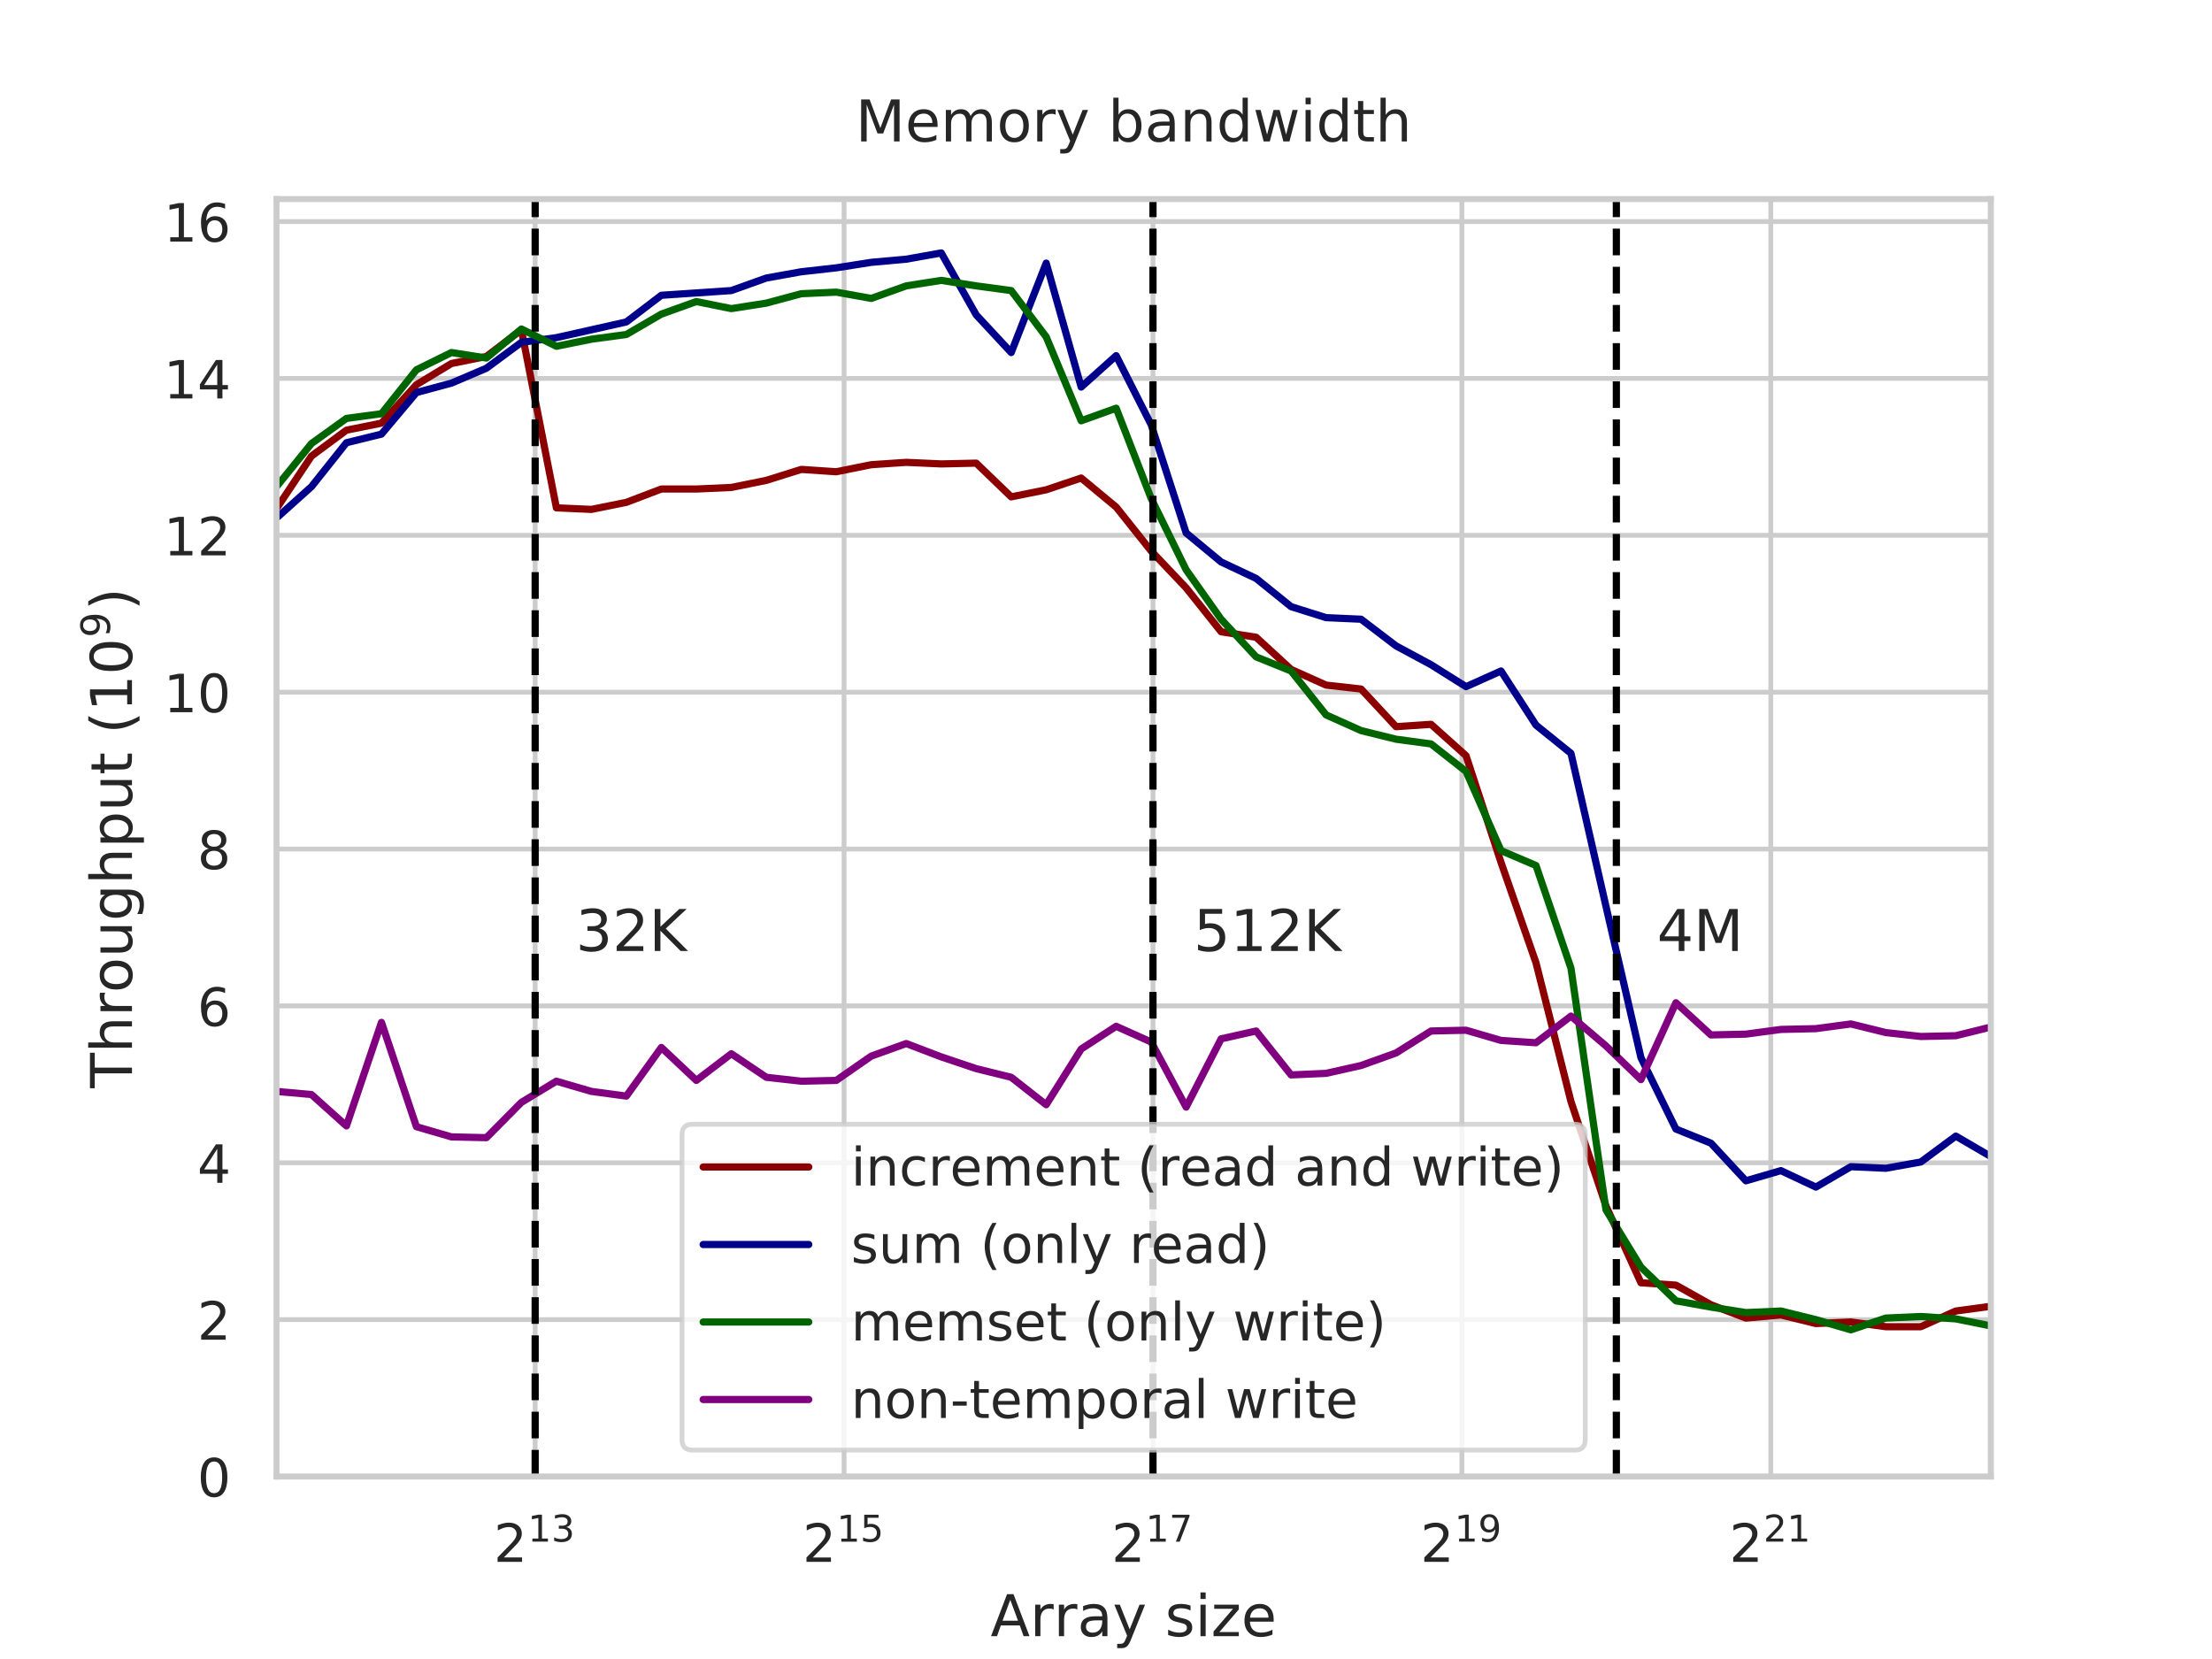 <svg xmlns="http://www.w3.org/2000/svg" xmlns:xlink="http://www.w3.org/1999/xlink" width="614.4" height="460.8" version="1.1" viewBox="0 0 460.8 345.6"><defs><style type="text/css">*{stroke-linecap:butt;stroke-linejoin:round}</style></defs><g id="figure_1"><g id="patch_1"><path d="M 0 345.6 L 460.8 345.6 L 460.8 0 L 0 0 z" style="fill:#fff"/></g><g id="axes_1"><g id="patch_2"><path d="M 57.6 307.584 L 414.72 307.584 L 414.72 41.472 L 57.6 41.472 z" style="fill:#fff"/></g><g id="matplotlib.axis_1"><g id="xtick_1"><g id="line2d_1"><path d="M 111.485 307.584 L 111.485 41.472" clip-path="url(#p48747a28ae)" style="fill:none;stroke:#ccc;stroke-linecap:round"/></g><g id="text_1"><defs><path id="DejaVuSans-50" d="M 19.188 8.297 L 53.609 8.297 L 53.609 0 L 7.328 0 L 7.328 8.297 Q 12.938 14.109 22.625 23.891 Q 32.328 33.688 34.812 36.531 Q 39.547 41.844 41.422 45.531 Q 43.312 49.219 43.312 52.781 Q 43.312 58.594 39.234 62.25 Q 35.156 65.922 28.609 65.922 Q 23.969 65.922 18.812 64.312 Q 13.672 62.703 7.812 59.422 L 7.812 69.391 Q 13.766 71.781 18.938 73 Q 24.125 74.219 28.422 74.219 Q 39.75 74.219 46.484 68.547 Q 53.219 62.891 53.219 53.422 Q 53.219 48.922 51.531 44.891 Q 49.859 40.875 45.406 35.406 Q 44.188 33.984 37.641 27.219 Q 31.109 20.453 19.188 8.297 z"/><path id="DejaVuSans-49" d="M 12.406 8.297 L 28.516 8.297 L 28.516 63.922 L 10.984 60.406 L 10.984 69.391 L 28.422 72.906 L 38.281 72.906 L 38.281 8.297 L 54.391 8.297 L 54.391 0 L 12.406 0 z"/><path id="DejaVuSans-51" d="M 40.578 39.312 Q 47.656 37.797 51.625 33 Q 55.609 28.219 55.609 21.188 Q 55.609 10.406 48.188 4.484 Q 40.766 -1.422 27.094 -1.422 Q 22.516 -1.422 17.656 -0.516 Q 12.797 0.391 7.625 2.203 L 7.625 11.719 Q 11.719 9.328 16.594 8.109 Q 21.484 6.891 26.812 6.891 Q 36.078 6.891 40.938 10.547 Q 45.797 14.203 45.797 21.188 Q 45.797 27.641 41.281 31.266 Q 36.766 34.906 28.719 34.906 L 20.219 34.906 L 20.219 43.016 L 29.109 43.016 Q 36.375 43.016 40.234 45.922 Q 44.094 48.828 44.094 54.297 Q 44.094 59.906 40.109 62.906 Q 36.141 65.922 28.719 65.922 Q 24.656 65.922 20.016 65.031 Q 15.375 64.156 9.812 62.312 L 9.812 71.094 Q 15.438 72.656 20.344 73.438 Q 25.25 74.219 29.594 74.219 Q 40.828 74.219 47.359 69.109 Q 53.906 64.016 53.906 55.328 Q 53.906 49.266 50.438 45.094 Q 46.969 40.922 40.578 39.312 z"/></defs><g style="fill:#262626" transform="translate(102.85 325.442)scale(0.11 -0.11)"><use transform="translate(0 0.766)" xlink:href="#DejaVuSans-50"/><use transform="translate(64.58 39.047)scale(0.7)" xlink:href="#DejaVuSans-49"/><use transform="translate(109.116 39.047)scale(0.7)" xlink:href="#DejaVuSans-51"/></g></g></g><g id="xtick_2"><g id="line2d_2"><path d="M 175.836 307.584 L 175.836 41.472" clip-path="url(#p48747a28ae)" style="fill:none;stroke:#ccc;stroke-linecap:round"/></g><g id="text_2"><defs><path id="DejaVuSans-53" d="M 10.797 72.906 L 49.516 72.906 L 49.516 64.594 L 19.828 64.594 L 19.828 46.734 Q 21.969 47.469 24.109 47.828 Q 26.266 48.188 28.422 48.188 Q 40.625 48.188 47.75 41.5 Q 54.891 34.812 54.891 23.391 Q 54.891 11.625 47.562 5.094 Q 40.234 -1.422 26.906 -1.422 Q 22.312 -1.422 17.547 -0.641 Q 12.797 0.141 7.719 1.703 L 7.719 11.625 Q 12.109 9.234 16.797 8.062 Q 21.484 6.891 26.703 6.891 Q 35.156 6.891 40.078 11.328 Q 45.016 15.766 45.016 23.391 Q 45.016 31 40.078 35.438 Q 35.156 39.891 26.703 39.891 Q 22.75 39.891 18.812 39.016 Q 14.891 38.141 10.797 36.281 z"/></defs><g style="fill:#262626" transform="translate(167.201 325.442)scale(0.11 -0.11)"><use transform="translate(0 0.684)" xlink:href="#DejaVuSans-50"/><use transform="translate(64.58 38.966)scale(0.7)" xlink:href="#DejaVuSans-49"/><use transform="translate(109.116 38.966)scale(0.7)" xlink:href="#DejaVuSans-53"/></g></g></g><g id="xtick_3"><g id="line2d_3"><path d="M 240.188 307.584 L 240.188 41.472" clip-path="url(#p48747a28ae)" style="fill:none;stroke:#ccc;stroke-linecap:round"/></g><g id="text_3"><defs><path id="DejaVuSans-55" d="M 8.203 72.906 L 55.078 72.906 L 55.078 68.703 L 28.609 0 L 18.312 0 L 43.219 64.594 L 8.203 64.594 z"/></defs><g style="fill:#262626" transform="translate(231.553 325.442)scale(0.11 -0.11)"><use transform="translate(0 0.684)" xlink:href="#DejaVuSans-50"/><use transform="translate(64.58 38.966)scale(0.7)" xlink:href="#DejaVuSans-49"/><use transform="translate(109.116 38.966)scale(0.7)" xlink:href="#DejaVuSans-55"/></g></g></g><g id="xtick_4"><g id="line2d_4"><path d="M 304.539 307.584 L 304.539 41.472" clip-path="url(#p48747a28ae)" style="fill:none;stroke:#ccc;stroke-linecap:round"/></g><g id="text_4"><defs><path id="DejaVuSans-57" d="M 10.984 1.516 L 10.984 10.5 Q 14.703 8.734 18.5 7.812 Q 22.312 6.891 25.984 6.891 Q 35.75 6.891 40.891 13.453 Q 46.047 20.016 46.781 33.406 Q 43.953 29.203 39.594 26.953 Q 35.25 24.703 29.984 24.703 Q 19.047 24.703 12.672 31.312 Q 6.297 37.938 6.297 49.422 Q 6.297 60.641 12.938 67.422 Q 19.578 74.219 30.609 74.219 Q 43.266 74.219 49.922 64.516 Q 56.594 54.828 56.594 36.375 Q 56.594 19.141 48.406 8.859 Q 40.234 -1.422 26.422 -1.422 Q 22.703 -1.422 18.891 -0.688 Q 15.094 0.047 10.984 1.516 z M 30.609 32.422 Q 37.25 32.422 41.125 36.953 Q 45.016 41.5 45.016 49.422 Q 45.016 57.281 41.125 61.844 Q 37.25 66.406 30.609 66.406 Q 23.969 66.406 20.094 61.844 Q 16.219 57.281 16.219 49.422 Q 16.219 41.5 20.094 36.953 Q 23.969 32.422 30.609 32.422 z"/></defs><g style="fill:#262626" transform="translate(295.904 325.442)scale(0.11 -0.11)"><use transform="translate(0 0.766)" xlink:href="#DejaVuSans-50"/><use transform="translate(64.58 39.047)scale(0.7)" xlink:href="#DejaVuSans-49"/><use transform="translate(109.116 39.047)scale(0.7)" xlink:href="#DejaVuSans-57"/></g></g></g><g id="xtick_5"><g id="line2d_5"><path d="M 368.891 307.584 L 368.891 41.472" clip-path="url(#p48747a28ae)" style="fill:none;stroke:#ccc;stroke-linecap:round"/></g><g id="text_5"><g style="fill:#262626" transform="translate(360.256 325.442)scale(0.11 -0.11)"><use transform="translate(0 0.766)" xlink:href="#DejaVuSans-50"/><use transform="translate(64.58 39.047)scale(0.7)" xlink:href="#DejaVuSans-50"/><use transform="translate(109.116 39.047)scale(0.7)" xlink:href="#DejaVuSans-49"/></g></g></g><g id="text_6"><defs><path id="DejaVuSans-65" d="M 34.188 63.188 L 20.797 26.906 L 47.609 26.906 z M 28.609 72.906 L 39.797 72.906 L 67.578 0 L 57.328 0 L 50.688 18.703 L 17.828 18.703 L 11.188 0 L 0.781 0 z"/><path id="DejaVuSans-114" d="M 41.109 46.297 Q 39.594 47.172 37.812 47.578 Q 36.031 48 33.891 48 Q 26.266 48 22.188 43.047 Q 18.109 38.094 18.109 28.812 L 18.109 0 L 9.078 0 L 9.078 54.688 L 18.109 54.688 L 18.109 46.188 Q 20.953 51.172 25.484 53.578 Q 30.031 56 36.531 56 Q 37.453 56 38.578 55.875 Q 39.703 55.766 41.062 55.516 z"/><path id="DejaVuSans-97" d="M 34.281 27.484 Q 23.391 27.484 19.188 25 Q 14.984 22.516 14.984 16.5 Q 14.984 11.719 18.141 8.906 Q 21.297 6.109 26.703 6.109 Q 34.188 6.109 38.703 11.406 Q 43.219 16.703 43.219 25.484 L 43.219 27.484 z M 52.203 31.203 L 52.203 0 L 43.219 0 L 43.219 8.297 Q 40.141 3.328 35.547 0.953 Q 30.953 -1.422 24.312 -1.422 Q 15.922 -1.422 10.953 3.297 Q 6 8.016 6 15.922 Q 6 25.141 12.172 29.828 Q 18.359 34.516 30.609 34.516 L 43.219 34.516 L 43.219 35.406 Q 43.219 41.609 39.141 45 Q 35.062 48.391 27.688 48.391 Q 23 48.391 18.547 47.266 Q 14.109 46.141 10.016 43.891 L 10.016 52.203 Q 14.938 54.109 19.578 55.047 Q 24.219 56 28.609 56 Q 40.484 56 46.344 49.844 Q 52.203 43.703 52.203 31.203 z"/><path id="DejaVuSans-121" d="M 32.172 -5.078 Q 28.375 -14.844 24.75 -17.812 Q 21.141 -20.797 15.094 -20.797 L 7.906 -20.797 L 7.906 -13.281 L 13.188 -13.281 Q 16.891 -13.281 18.938 -11.516 Q 21 -9.766 23.484 -3.219 L 25.094 0.875 L 2.984 54.688 L 12.5 54.688 L 29.594 11.922 L 46.688 54.688 L 56.203 54.688 z"/><path id="DejaVuSans-32"/><path id="DejaVuSans-115" d="M 44.281 53.078 L 44.281 44.578 Q 40.484 46.531 36.375 47.5 Q 32.281 48.484 27.875 48.484 Q 21.188 48.484 17.844 46.438 Q 14.5 44.391 14.5 40.281 Q 14.5 37.156 16.891 35.375 Q 19.281 33.594 26.516 31.984 L 29.594 31.297 Q 39.156 29.25 43.188 25.516 Q 47.219 21.781 47.219 15.094 Q 47.219 7.469 41.188 3.016 Q 35.156 -1.422 24.609 -1.422 Q 20.219 -1.422 15.453 -0.562 Q 10.688 0.297 5.422 2 L 5.422 11.281 Q 10.406 8.688 15.234 7.391 Q 20.062 6.109 24.812 6.109 Q 31.156 6.109 34.562 8.281 Q 37.984 10.453 37.984 14.406 Q 37.984 18.062 35.516 20.016 Q 33.062 21.969 24.703 23.781 L 21.578 24.516 Q 13.234 26.266 9.516 29.906 Q 5.812 33.547 5.812 39.891 Q 5.812 47.609 11.281 51.797 Q 16.75 56 26.812 56 Q 31.781 56 36.172 55.266 Q 40.578 54.547 44.281 53.078 z"/><path id="DejaVuSans-105" d="M 9.422 54.688 L 18.406 54.688 L 18.406 0 L 9.422 0 z M 9.422 75.984 L 18.406 75.984 L 18.406 64.594 L 9.422 64.594 z"/><path id="DejaVuSans-122" d="M 5.516 54.688 L 48.188 54.688 L 48.188 46.484 L 14.406 7.172 L 48.188 7.172 L 48.188 0 L 4.297 0 L 4.297 8.203 L 38.094 47.516 L 5.516 47.516 z"/><path id="DejaVuSans-101" d="M 56.203 29.594 L 56.203 25.203 L 14.891 25.203 Q 15.484 15.922 20.484 11.062 Q 25.484 6.203 34.422 6.203 Q 39.594 6.203 44.453 7.469 Q 49.312 8.734 54.109 11.281 L 54.109 2.781 Q 49.266 0.734 44.188 -0.344 Q 39.109 -1.422 33.891 -1.422 Q 20.797 -1.422 13.156 6.188 Q 5.516 13.812 5.516 26.812 Q 5.516 40.234 12.766 48.109 Q 20.016 56 32.328 56 Q 43.359 56 49.781 48.891 Q 56.203 41.797 56.203 29.594 z M 47.219 32.234 Q 47.125 39.594 43.094 43.984 Q 39.062 48.391 32.422 48.391 Q 24.906 48.391 20.391 44.141 Q 15.875 39.891 15.188 32.172 z"/></defs><g style="fill:#262626" transform="translate(206.355 340.848)scale(0.12 -0.12)"><use xlink:href="#DejaVuSans-65"/><use x="68.408" xlink:href="#DejaVuSans-114"/><use x="109.506" xlink:href="#DejaVuSans-114"/><use x="150.619" xlink:href="#DejaVuSans-97"/><use x="211.898" xlink:href="#DejaVuSans-121"/><use x="271.078" xlink:href="#DejaVuSans-32"/><use x="302.865" xlink:href="#DejaVuSans-115"/><use x="354.965" xlink:href="#DejaVuSans-105"/><use x="382.748" xlink:href="#DejaVuSans-122"/><use x="435.238" xlink:href="#DejaVuSans-101"/></g></g></g><g id="matplotlib.axis_2"><g id="ytick_1"><g id="line2d_6"><path d="M 57.6 307.584 L 414.72 307.584" clip-path="url(#p48747a28ae)" style="fill:none;stroke:#ccc;stroke-linecap:round"/></g><g id="text_7"><defs><path id="DejaVuSans-48" d="M 31.781 66.406 Q 24.172 66.406 20.328 58.906 Q 16.5 51.422 16.5 36.375 Q 16.5 21.391 20.328 13.891 Q 24.172 6.391 31.781 6.391 Q 39.453 6.391 43.281 13.891 Q 47.125 21.391 47.125 36.375 Q 47.125 51.422 43.281 58.906 Q 39.453 66.406 31.781 66.406 z M 31.781 74.219 Q 44.047 74.219 50.516 64.516 Q 56.984 54.828 56.984 36.375 Q 56.984 17.969 50.516 8.266 Q 44.047 -1.422 31.781 -1.422 Q 19.531 -1.422 13.062 8.266 Q 6.594 17.969 6.594 36.375 Q 6.594 54.828 13.062 64.516 Q 19.531 74.219 31.781 74.219 z"/></defs><g style="fill:#262626" transform="translate(41.101 311.763)scale(0.11 -0.11)"><use xlink:href="#DejaVuSans-48"/></g></g></g><g id="ytick_2"><g id="line2d_7"><path d="M 57.6 274.905 L 414.72 274.905" clip-path="url(#p48747a28ae)" style="fill:none;stroke:#ccc;stroke-linecap:round"/></g><g id="text_8"><g style="fill:#262626" transform="translate(41.101 279.084)scale(0.11 -0.11)"><use xlink:href="#DejaVuSans-50"/></g></g></g><g id="ytick_3"><g id="line2d_8"><path d="M 57.6 242.226 L 414.72 242.226" clip-path="url(#p48747a28ae)" style="fill:none;stroke:#ccc;stroke-linecap:round"/></g><g id="text_9"><defs><path id="DejaVuSans-52" d="M 37.797 64.312 L 12.891 25.391 L 37.797 25.391 z M 35.203 72.906 L 47.609 72.906 L 47.609 25.391 L 58.016 25.391 L 58.016 17.188 L 47.609 17.188 L 47.609 0 L 37.797 0 L 37.797 17.188 L 4.891 17.188 L 4.891 26.703 z"/></defs><g style="fill:#262626" transform="translate(41.101 246.405)scale(0.11 -0.11)"><use xlink:href="#DejaVuSans-52"/></g></g></g><g id="ytick_4"><g id="line2d_9"><path d="M 57.6 209.547 L 414.72 209.547" clip-path="url(#p48747a28ae)" style="fill:none;stroke:#ccc;stroke-linecap:round"/></g><g id="text_10"><defs><path id="DejaVuSans-54" d="M 33.016 40.375 Q 26.375 40.375 22.484 35.828 Q 18.609 31.297 18.609 23.391 Q 18.609 15.531 22.484 10.953 Q 26.375 6.391 33.016 6.391 Q 39.656 6.391 43.531 10.953 Q 47.406 15.531 47.406 23.391 Q 47.406 31.297 43.531 35.828 Q 39.656 40.375 33.016 40.375 z M 52.594 71.297 L 52.594 62.312 Q 48.875 64.062 45.094 64.984 Q 41.312 65.922 37.594 65.922 Q 27.828 65.922 22.672 59.328 Q 17.531 52.734 16.797 39.406 Q 19.672 43.656 24.016 45.922 Q 28.375 48.188 33.594 48.188 Q 44.578 48.188 50.953 41.516 Q 57.328 34.859 57.328 23.391 Q 57.328 12.156 50.688 5.359 Q 44.047 -1.422 33.016 -1.422 Q 20.359 -1.422 13.672 8.266 Q 6.984 17.969 6.984 36.375 Q 6.984 53.656 15.188 63.938 Q 23.391 74.219 37.203 74.219 Q 40.922 74.219 44.703 73.484 Q 48.484 72.75 52.594 71.297 z"/></defs><g style="fill:#262626" transform="translate(41.101 213.727)scale(0.11 -0.11)"><use xlink:href="#DejaVuSans-54"/></g></g></g><g id="ytick_5"><g id="line2d_10"><path d="M 57.6 176.869 L 414.72 176.869" clip-path="url(#p48747a28ae)" style="fill:none;stroke:#ccc;stroke-linecap:round"/></g><g id="text_11"><defs><path id="DejaVuSans-56" d="M 31.781 34.625 Q 24.75 34.625 20.719 30.859 Q 16.703 27.094 16.703 20.516 Q 16.703 13.922 20.719 10.156 Q 24.75 6.391 31.781 6.391 Q 38.812 6.391 42.859 10.172 Q 46.922 13.969 46.922 20.516 Q 46.922 27.094 42.891 30.859 Q 38.875 34.625 31.781 34.625 z M 21.922 38.812 Q 15.578 40.375 12.031 44.719 Q 8.5 49.078 8.5 55.328 Q 8.5 64.062 14.719 69.141 Q 20.953 74.219 31.781 74.219 Q 42.672 74.219 48.875 69.141 Q 55.078 64.062 55.078 55.328 Q 55.078 49.078 51.531 44.719 Q 48 40.375 41.703 38.812 Q 48.828 37.156 52.797 32.312 Q 56.781 27.484 56.781 20.516 Q 56.781 9.906 50.312 4.234 Q 43.844 -1.422 31.781 -1.422 Q 19.734 -1.422 13.25 4.234 Q 6.781 9.906 6.781 20.516 Q 6.781 27.484 10.781 32.312 Q 14.797 37.156 21.922 38.812 z M 18.312 54.391 Q 18.312 48.734 21.844 45.562 Q 25.391 42.391 31.781 42.391 Q 38.141 42.391 41.719 45.562 Q 45.312 48.734 45.312 54.391 Q 45.312 60.062 41.719 63.234 Q 38.141 66.406 31.781 66.406 Q 25.391 66.406 21.844 63.234 Q 18.312 60.062 18.312 54.391 z"/></defs><g style="fill:#262626" transform="translate(41.101 181.048)scale(0.11 -0.11)"><use xlink:href="#DejaVuSans-56"/></g></g></g><g id="ytick_6"><g id="line2d_11"><path d="M 57.6 144.19 L 414.72 144.19" clip-path="url(#p48747a28ae)" style="fill:none;stroke:#ccc;stroke-linecap:round"/></g><g id="text_12"><g style="fill:#262626" transform="translate(34.102 148.369)scale(0.11 -0.11)"><use xlink:href="#DejaVuSans-49"/><use x="63.623" xlink:href="#DejaVuSans-48"/></g></g></g><g id="ytick_7"><g id="line2d_12"><path d="M 57.6 111.511 L 414.72 111.511" clip-path="url(#p48747a28ae)" style="fill:none;stroke:#ccc;stroke-linecap:round"/></g><g id="text_13"><g style="fill:#262626" transform="translate(34.102 115.69)scale(0.11 -0.11)"><use xlink:href="#DejaVuSans-49"/><use x="63.623" xlink:href="#DejaVuSans-50"/></g></g></g><g id="ytick_8"><g id="line2d_13"><path d="M 57.6 78.832 L 414.72 78.832" clip-path="url(#p48747a28ae)" style="fill:none;stroke:#ccc;stroke-linecap:round"/></g><g id="text_14"><g style="fill:#262626" transform="translate(34.102 83.011)scale(0.11 -0.11)"><use xlink:href="#DejaVuSans-49"/><use x="63.623" xlink:href="#DejaVuSans-52"/></g></g></g><g id="ytick_9"><g id="line2d_14"><path d="M 57.6 46.153 L 414.72 46.153" clip-path="url(#p48747a28ae)" style="fill:none;stroke:#ccc;stroke-linecap:round"/></g><g id="text_15"><g style="fill:#262626" transform="translate(34.102 50.332)scale(0.11 -0.11)"><use xlink:href="#DejaVuSans-49"/><use x="63.623" xlink:href="#DejaVuSans-54"/></g></g></g><g id="text_16"><defs><path id="DejaVuSans-84" d="M -0.297 72.906 L 61.375 72.906 L 61.375 64.594 L 35.5 64.594 L 35.5 0 L 25.594 0 L 25.594 64.594 L -0.297 64.594 z"/><path id="DejaVuSans-104" d="M 54.891 33.016 L 54.891 0 L 45.906 0 L 45.906 32.719 Q 45.906 40.484 42.875 44.328 Q 39.844 48.188 33.797 48.188 Q 26.516 48.188 22.312 43.547 Q 18.109 38.922 18.109 30.906 L 18.109 0 L 9.078 0 L 9.078 75.984 L 18.109 75.984 L 18.109 46.188 Q 21.344 51.125 25.703 53.562 Q 30.078 56 35.797 56 Q 45.219 56 50.047 50.172 Q 54.891 44.344 54.891 33.016 z"/><path id="DejaVuSans-111" d="M 30.609 48.391 Q 23.391 48.391 19.188 42.75 Q 14.984 37.109 14.984 27.297 Q 14.984 17.484 19.156 11.844 Q 23.344 6.203 30.609 6.203 Q 37.797 6.203 41.984 11.859 Q 46.188 17.531 46.188 27.297 Q 46.188 37.016 41.984 42.703 Q 37.797 48.391 30.609 48.391 z M 30.609 56 Q 42.328 56 49.016 48.375 Q 55.719 40.766 55.719 27.297 Q 55.719 13.875 49.016 6.219 Q 42.328 -1.422 30.609 -1.422 Q 18.844 -1.422 12.172 6.219 Q 5.516 13.875 5.516 27.297 Q 5.516 40.766 12.172 48.375 Q 18.844 56 30.609 56 z"/><path id="DejaVuSans-117" d="M 8.5 21.578 L 8.5 54.688 L 17.484 54.688 L 17.484 21.922 Q 17.484 14.156 20.5 10.266 Q 23.531 6.391 29.594 6.391 Q 36.859 6.391 41.078 11.031 Q 45.312 15.672 45.312 23.688 L 45.312 54.688 L 54.297 54.688 L 54.297 0 L 45.312 0 L 45.312 8.406 Q 42.047 3.422 37.719 1 Q 33.406 -1.422 27.688 -1.422 Q 18.266 -1.422 13.375 4.438 Q 8.5 10.297 8.5 21.578 z M 31.109 56 z"/><path id="DejaVuSans-103" d="M 45.406 27.984 Q 45.406 37.75 41.375 43.109 Q 37.359 48.484 30.078 48.484 Q 22.859 48.484 18.828 43.109 Q 14.797 37.75 14.797 27.984 Q 14.797 18.266 18.828 12.891 Q 22.859 7.516 30.078 7.516 Q 37.359 7.516 41.375 12.891 Q 45.406 18.266 45.406 27.984 z M 54.391 6.781 Q 54.391 -7.172 48.188 -13.984 Q 42 -20.797 29.203 -20.797 Q 24.469 -20.797 20.266 -20.094 Q 16.062 -19.391 12.109 -17.922 L 12.109 -9.188 Q 16.062 -11.328 19.922 -12.344 Q 23.781 -13.375 27.781 -13.375 Q 36.625 -13.375 41.016 -8.766 Q 45.406 -4.156 45.406 5.172 L 45.406 9.625 Q 42.625 4.781 38.281 2.391 Q 33.938 0 27.875 0 Q 17.828 0 11.672 7.656 Q 5.516 15.328 5.516 27.984 Q 5.516 40.672 11.672 48.328 Q 17.828 56 27.875 56 Q 33.938 56 38.281 53.609 Q 42.625 51.219 45.406 46.391 L 45.406 54.688 L 54.391 54.688 z"/><path id="DejaVuSans-112" d="M 18.109 8.203 L 18.109 -20.797 L 9.078 -20.797 L 9.078 54.688 L 18.109 54.688 L 18.109 46.391 Q 20.953 51.266 25.266 53.625 Q 29.594 56 35.594 56 Q 45.562 56 51.781 48.094 Q 58.016 40.188 58.016 27.297 Q 58.016 14.406 51.781 6.484 Q 45.562 -1.422 35.594 -1.422 Q 29.594 -1.422 25.266 0.953 Q 20.953 3.328 18.109 8.203 z M 48.688 27.297 Q 48.688 37.203 44.609 42.844 Q 40.531 48.484 33.406 48.484 Q 26.266 48.484 22.188 42.844 Q 18.109 37.203 18.109 27.297 Q 18.109 17.391 22.188 11.75 Q 26.266 6.109 33.406 6.109 Q 40.531 6.109 44.609 11.75 Q 48.688 17.391 48.688 27.297 z"/><path id="DejaVuSans-116" d="M 18.312 70.219 L 18.312 54.688 L 36.812 54.688 L 36.812 47.703 L 18.312 47.703 L 18.312 18.016 Q 18.312 11.328 20.141 9.422 Q 21.969 7.516 27.594 7.516 L 36.812 7.516 L 36.812 0 L 27.594 0 Q 17.188 0 13.234 3.875 Q 9.281 7.766 9.281 18.016 L 9.281 47.703 L 2.688 47.703 L 2.688 54.688 L 9.281 54.688 L 9.281 70.219 z"/><path id="DejaVuSans-40" d="M 31 75.875 Q 24.469 64.656 21.281 53.656 Q 18.109 42.672 18.109 31.391 Q 18.109 20.125 21.312 9.062 Q 24.516 -2 31 -13.188 L 23.188 -13.188 Q 15.875 -1.703 12.234 9.375 Q 8.594 20.453 8.594 31.391 Q 8.594 42.281 12.203 53.312 Q 15.828 64.359 23.188 75.875 z"/><path id="DejaVuSans-41" d="M 8.016 75.875 L 15.828 75.875 Q 23.141 64.359 26.781 53.312 Q 30.422 42.281 30.422 31.391 Q 30.422 20.453 26.781 9.375 Q 23.141 -1.703 15.828 -13.188 L 8.016 -13.188 Q 14.5 -2 17.703 9.062 Q 20.906 20.125 20.906 31.391 Q 20.906 42.672 17.703 53.656 Q 14.5 64.656 8.016 75.875 z"/></defs><g style="fill:#262626" transform="translate(27.582 226.668)rotate(-90)scale(0.12 -0.12)"><use transform="translate(0 0.766)" xlink:href="#DejaVuSans-84"/><use transform="translate(61.084 0.766)" xlink:href="#DejaVuSans-104"/><use transform="translate(124.463 0.766)" xlink:href="#DejaVuSans-114"/><use transform="translate(165.576 0.766)" xlink:href="#DejaVuSans-111"/><use transform="translate(226.758 0.766)" xlink:href="#DejaVuSans-117"/><use transform="translate(290.137 0.766)" xlink:href="#DejaVuSans-103"/><use transform="translate(353.613 0.766)" xlink:href="#DejaVuSans-104"/><use transform="translate(416.992 0.766)" xlink:href="#DejaVuSans-112"/><use transform="translate(480.469 0.766)" xlink:href="#DejaVuSans-117"/><use transform="translate(543.848 0.766)" xlink:href="#DejaVuSans-116"/><use transform="translate(583.057 0.766)" xlink:href="#DejaVuSans-32"/><use transform="translate(614.844 0.766)" xlink:href="#DejaVuSans-40"/><use transform="translate(653.857 0.766)" xlink:href="#DejaVuSans-49"/><use transform="translate(717.48 0.766)" xlink:href="#DejaVuSans-48"/><use transform="translate(782.061 39.047)scale(0.7)" xlink:href="#DejaVuSans-57"/><use transform="translate(829.331 0.766)" xlink:href="#DejaVuSans-41"/></g></g></g><g id="line2d_15"><path d="M 57.6 105.956 L 64.885 95.008 L 72.168 89.616 L 79.467 88.146 L 86.749 80.139 L 94.042 75.728 L 101.327 74.257 L 108.615 68.702 L 115.908 105.792 L 123.196 106.119 L 130.483 104.648 L 137.772 101.871 L 145.059 101.871 L 152.348 101.544 L 159.637 100.073 L 166.924 97.786 L 174.213 98.276 L 181.501 96.805 L 188.789 96.315 L 196.077 96.642 L 203.365 96.479 L 210.653 103.505 L 217.941 102.034 L 225.229 99.583 L 232.518 105.629 L 239.806 114.779 L 247.094 122.458 L 254.382 131.608 L 261.67 132.752 L 268.958 139.451 L 276.246 142.719 L 283.534 143.536 L 290.823 151.379 L 298.111 150.889 L 305.399 157.425 L 312.687 179.646 L 319.975 200.561 L 327.263 229.482 L 334.551 251.213 L 341.839 267.226 L 349.127 267.716 L 356.415 271.801 L 363.703 274.578 L 370.991 273.925 L 378.28 275.722 L 385.568 275.395 L 392.856 276.376 L 400.144 276.376 L 407.432 273.108 L 414.72 272.127" clip-path="url(#p48747a28ae)" style="fill:none;stroke:#8b0000;stroke-linecap:round;stroke-width:1.5"/></g><g id="line2d_16"><path d="M 57.6 107.916 L 64.885 101.38 L 72.168 92.23 L 79.467 90.433 L 86.749 81.773 L 94.042 79.812 L 101.327 76.708 L 108.615 71.316 L 115.908 70.336 L 123.196 68.702 L 130.483 67.068 L 137.772 61.512 L 145.059 61.022 L 152.348 60.532 L 159.637 57.918 L 166.924 56.61 L 174.213 55.794 L 181.501 54.65 L 188.789 53.996 L 196.077 52.689 L 203.365 65.597 L 210.653 73.44 L 217.941 54.813 L 225.229 80.629 L 232.518 74.094 L 239.806 88.472 L 247.094 111.021 L 254.382 117.066 L 261.67 120.498 L 268.958 126.38 L 276.246 128.667 L 283.534 128.994 L 290.823 134.55 L 298.111 138.471 L 305.399 143.046 L 312.687 139.778 L 319.975 151.052 L 327.263 156.935 L 334.551 188.796 L 341.839 220.331 L 349.127 235.2 L 356.415 238.141 L 363.703 245.984 L 370.991 243.86 L 378.28 247.292 L 385.568 243.043 L 392.856 243.37 L 400.144 242.063 L 407.432 236.671 L 414.72 240.919" clip-path="url(#p48747a28ae)" style="fill:none;stroke:#00008b;stroke-linecap:round;stroke-width:1.5"/></g><g id="line2d_17"><path d="M 57.6 101.38 L 64.885 92.394 L 72.168 87.165 L 79.467 86.185 L 86.749 77.035 L 94.042 73.44 L 101.327 74.584 L 108.615 68.538 L 115.908 72.133 L 123.196 70.662 L 130.483 69.682 L 137.772 65.434 L 145.059 62.819 L 152.348 64.29 L 159.637 63.146 L 166.924 61.186 L 174.213 60.859 L 181.501 62.166 L 188.789 59.552 L 196.077 58.408 L 203.365 59.552 L 210.653 60.532 L 217.941 70.172 L 225.229 87.655 L 232.518 85.041 L 239.806 103.831 L 247.094 118.7 L 254.382 128.994 L 261.67 136.837 L 268.958 139.778 L 276.246 148.928 L 283.534 152.196 L 290.823 153.993 L 298.111 154.974 L 305.399 160.693 L 312.687 177.195 L 319.975 180.3 L 327.263 201.705 L 334.551 252.03 L 341.839 263.958 L 349.127 270.984 L 356.415 272.291 L 363.703 273.435 L 370.991 273.108 L 378.28 274.905 L 385.568 277.029 L 392.856 274.578 L 400.144 274.252 L 407.432 274.742 L 414.72 276.212" clip-path="url(#p48747a28ae)" style="fill:none;stroke:#006400;stroke-linecap:round;stroke-width:1.5"/></g><g id="line2d_18"><path d="M 57.6 227.357 L 64.885 228.011 L 72.168 234.547 L 79.467 212.979 L 86.749 234.71 L 94.042 236.834 L 101.327 236.998 L 108.615 229.645 L 115.908 225.233 L 123.196 227.357 L 130.483 228.338 L 137.772 218.207 L 145.059 225.07 L 152.348 219.515 L 159.637 224.416 L 166.924 225.233 L 174.213 225.07 L 181.501 220.005 L 188.789 217.39 L 196.077 220.168 L 203.365 222.619 L 210.653 224.416 L 217.941 230.135 L 225.229 218.534 L 232.518 213.796 L 239.806 217.064 L 247.094 230.625 L 254.382 216.41 L 261.67 214.776 L 268.958 223.926 L 276.246 223.599 L 283.534 221.965 L 290.823 219.351 L 298.111 214.776 L 305.399 214.613 L 312.687 216.737 L 319.975 217.227 L 327.263 211.672 L 334.551 217.881 L 341.839 224.907 L 349.127 208.894 L 356.415 215.593 L 363.703 215.43 L 370.991 214.449 L 378.28 214.286 L 385.568 213.306 L 392.856 215.103 L 400.144 215.92 L 407.432 215.756 L 414.72 213.959" clip-path="url(#p48747a28ae)" style="fill:none;stroke:purple;stroke-linecap:round;stroke-width:1.5"/></g><g id="line2d_19"><path d="M 111.485 307.584 L 111.485 41.472" clip-path="url(#p48747a28ae)" style="fill:none;stroke:#000;stroke-dasharray:5.55,2.4;stroke-dashoffset:0;stroke-width:1.5"/></g><g id="line2d_20"><path d="M 240.188 307.584 L 240.188 41.472" clip-path="url(#p48747a28ae)" style="fill:none;stroke:#000;stroke-dasharray:5.55,2.4;stroke-dashoffset:0;stroke-width:1.5"/></g><g id="line2d_21"><path d="M 336.715 307.584 L 336.715 41.472" clip-path="url(#p48747a28ae)" style="fill:none;stroke:#000;stroke-dasharray:5.55,2.4;stroke-dashoffset:0;stroke-width:1.5"/></g><g id="patch_3"><path d="M 57.6 307.584 L 57.6 41.472" style="fill:none;stroke:#ccc;stroke-linecap:square;stroke-linejoin:miter;stroke-width:1.25"/></g><g id="patch_4"><path d="M 414.72 307.584 L 414.72 41.472" style="fill:none;stroke:#ccc;stroke-linecap:square;stroke-linejoin:miter;stroke-width:1.25"/></g><g id="patch_5"><path d="M 57.6 307.584 L 414.72 307.584" style="fill:none;stroke:#ccc;stroke-linecap:square;stroke-linejoin:miter;stroke-width:1.25"/></g><g id="patch_6"><path d="M 57.6 41.472 L 414.72 41.472" style="fill:none;stroke:#ccc;stroke-linecap:square;stroke-linejoin:miter;stroke-width:1.25"/></g><g id="text_17"><defs><path id="DejaVuSans-75" d="M 9.812 72.906 L 19.672 72.906 L 19.672 42.094 L 52.391 72.906 L 65.094 72.906 L 28.906 38.922 L 67.672 0 L 54.688 0 L 19.672 35.109 L 19.672 0 L 9.812 0 z"/></defs><g style="fill:#262626" transform="translate(119.948 198.11)scale(0.12 -0.12)"><use xlink:href="#DejaVuSans-51"/><use x="63.623" xlink:href="#DejaVuSans-50"/><use x="127.246" xlink:href="#DejaVuSans-75"/></g></g><g id="text_18"><g style="fill:#262626" transform="translate(248.651 198.11)scale(0.12 -0.12)"><use xlink:href="#DejaVuSans-53"/><use x="63.623" xlink:href="#DejaVuSans-49"/><use x="127.246" xlink:href="#DejaVuSans-50"/><use x="190.869" xlink:href="#DejaVuSans-75"/></g></g><g id="text_19"><defs><path id="DejaVuSans-77" d="M 9.812 72.906 L 24.516 72.906 L 43.109 23.297 L 61.812 72.906 L 76.516 72.906 L 76.516 0 L 66.891 0 L 66.891 64.016 L 48.094 14.016 L 38.188 14.016 L 19.391 64.016 L 19.391 0 L 9.812 0 z"/></defs><g style="fill:#262626" transform="translate(345.178 198.11)scale(0.12 -0.12)"><use xlink:href="#DejaVuSans-52"/><use x="63.623" xlink:href="#DejaVuSans-77"/></g></g><g id="text_20"><defs><path id="DejaVuSans-109" d="M 52 44.188 Q 55.375 50.25 60.062 53.125 Q 64.75 56 71.094 56 Q 79.641 56 84.281 50.016 Q 88.922 44.047 88.922 33.016 L 88.922 0 L 79.891 0 L 79.891 32.719 Q 79.891 40.578 77.094 44.375 Q 74.312 48.188 68.609 48.188 Q 61.625 48.188 57.562 43.547 Q 53.516 38.922 53.516 30.906 L 53.516 0 L 44.484 0 L 44.484 32.719 Q 44.484 40.625 41.703 44.406 Q 38.922 48.188 33.109 48.188 Q 26.219 48.188 22.156 43.531 Q 18.109 38.875 18.109 30.906 L 18.109 0 L 9.078 0 L 9.078 54.688 L 18.109 54.688 L 18.109 46.188 Q 21.188 51.219 25.484 53.609 Q 29.781 56 35.688 56 Q 41.656 56 45.828 52.969 Q 50 49.953 52 44.188 z"/><path id="DejaVuSans-98" d="M 48.688 27.297 Q 48.688 37.203 44.609 42.844 Q 40.531 48.484 33.406 48.484 Q 26.266 48.484 22.188 42.844 Q 18.109 37.203 18.109 27.297 Q 18.109 17.391 22.188 11.75 Q 26.266 6.109 33.406 6.109 Q 40.531 6.109 44.609 11.75 Q 48.688 17.391 48.688 27.297 z M 18.109 46.391 Q 20.953 51.266 25.266 53.625 Q 29.594 56 35.594 56 Q 45.562 56 51.781 48.094 Q 58.016 40.188 58.016 27.297 Q 58.016 14.406 51.781 6.484 Q 45.562 -1.422 35.594 -1.422 Q 29.594 -1.422 25.266 0.953 Q 20.953 3.328 18.109 8.203 L 18.109 0 L 9.078 0 L 9.078 75.984 L 18.109 75.984 z"/><path id="DejaVuSans-110" d="M 54.891 33.016 L 54.891 0 L 45.906 0 L 45.906 32.719 Q 45.906 40.484 42.875 44.328 Q 39.844 48.188 33.797 48.188 Q 26.516 48.188 22.312 43.547 Q 18.109 38.922 18.109 30.906 L 18.109 0 L 9.078 0 L 9.078 54.688 L 18.109 54.688 L 18.109 46.188 Q 21.344 51.125 25.703 53.562 Q 30.078 56 35.797 56 Q 45.219 56 50.047 50.172 Q 54.891 44.344 54.891 33.016 z"/><path id="DejaVuSans-100" d="M 45.406 46.391 L 45.406 75.984 L 54.391 75.984 L 54.391 0 L 45.406 0 L 45.406 8.203 Q 42.578 3.328 38.25 0.953 Q 33.938 -1.422 27.875 -1.422 Q 17.969 -1.422 11.734 6.484 Q 5.516 14.406 5.516 27.297 Q 5.516 40.188 11.734 48.094 Q 17.969 56 27.875 56 Q 33.938 56 38.25 53.625 Q 42.578 51.266 45.406 46.391 z M 14.797 27.297 Q 14.797 17.391 18.875 11.75 Q 22.953 6.109 30.078 6.109 Q 37.203 6.109 41.297 11.75 Q 45.406 17.391 45.406 27.297 Q 45.406 37.203 41.297 42.844 Q 37.203 48.484 30.078 48.484 Q 22.953 48.484 18.875 42.844 Q 14.797 37.203 14.797 27.297 z"/><path id="DejaVuSans-119" d="M 4.203 54.688 L 13.188 54.688 L 24.422 12.016 L 35.594 54.688 L 46.188 54.688 L 57.422 12.016 L 68.609 54.688 L 77.594 54.688 L 63.281 0 L 52.688 0 L 40.922 44.828 L 29.109 0 L 18.5 0 z"/></defs><g style="fill:#262626" transform="translate(178.216 29.472)scale(0.12 -0.12)"><use xlink:href="#DejaVuSans-77"/><use x="86.279" xlink:href="#DejaVuSans-101"/><use x="147.803" xlink:href="#DejaVuSans-109"/><use x="245.215" xlink:href="#DejaVuSans-111"/><use x="306.396" xlink:href="#DejaVuSans-114"/><use x="347.51" xlink:href="#DejaVuSans-121"/><use x="406.689" xlink:href="#DejaVuSans-32"/><use x="438.477" xlink:href="#DejaVuSans-98"/><use x="501.953" xlink:href="#DejaVuSans-97"/><use x="563.232" xlink:href="#DejaVuSans-110"/><use x="626.611" xlink:href="#DejaVuSans-100"/><use x="690.088" xlink:href="#DejaVuSans-119"/><use x="771.875" xlink:href="#DejaVuSans-105"/><use x="799.658" xlink:href="#DejaVuSans-100"/><use x="863.135" xlink:href="#DejaVuSans-116"/><use x="902.344" xlink:href="#DejaVuSans-104"/></g></g><g id="legend_1"><g id="patch_7"><path d="M 144.279 302.084 L 328.041 302.084 Q 330.241 302.084 330.241 299.884 L 330.241 236.4 Q 330.241 234.2 328.041 234.2 L 144.279 234.2 Q 142.079 234.2 142.079 236.4 L 142.079 299.884 Q 142.079 302.084 144.279 302.084 z" style="fill:#fff;opacity:.8;stroke:#ccc;stroke-linejoin:miter"/></g><g id="line2d_22"><path d="M 146.479 243.109 L 168.479 243.109" style="fill:none;stroke:#8b0000;stroke-linecap:round;stroke-width:1.5"/></g><g id="text_21"><defs><path id="DejaVuSans-99" d="M 48.781 52.594 L 48.781 44.188 Q 44.969 46.297 41.141 47.344 Q 37.312 48.391 33.406 48.391 Q 24.656 48.391 19.812 42.844 Q 14.984 37.312 14.984 27.297 Q 14.984 17.281 19.812 11.734 Q 24.656 6.203 33.406 6.203 Q 37.312 6.203 41.141 7.25 Q 44.969 8.297 48.781 10.406 L 48.781 2.094 Q 45.016 0.344 40.984 -0.531 Q 36.969 -1.422 32.422 -1.422 Q 20.062 -1.422 12.781 6.344 Q 5.516 14.109 5.516 27.297 Q 5.516 40.672 12.859 48.328 Q 20.219 56 33.016 56 Q 37.156 56 41.109 55.141 Q 45.062 54.297 48.781 52.594 z"/></defs><g style="fill:#262626" transform="translate(177.279 246.959)scale(0.11 -0.11)"><use xlink:href="#DejaVuSans-105"/><use x="27.783" xlink:href="#DejaVuSans-110"/><use x="91.162" xlink:href="#DejaVuSans-99"/><use x="146.143" xlink:href="#DejaVuSans-114"/><use x="187.225" xlink:href="#DejaVuSans-101"/><use x="248.748" xlink:href="#DejaVuSans-109"/><use x="346.16" xlink:href="#DejaVuSans-101"/><use x="407.684" xlink:href="#DejaVuSans-110"/><use x="471.063" xlink:href="#DejaVuSans-116"/><use x="510.271" xlink:href="#DejaVuSans-32"/><use x="542.059" xlink:href="#DejaVuSans-40"/><use x="581.072" xlink:href="#DejaVuSans-114"/><use x="622.154" xlink:href="#DejaVuSans-101"/><use x="683.678" xlink:href="#DejaVuSans-97"/><use x="744.957" xlink:href="#DejaVuSans-100"/><use x="808.434" xlink:href="#DejaVuSans-32"/><use x="840.221" xlink:href="#DejaVuSans-97"/><use x="901.5" xlink:href="#DejaVuSans-110"/><use x="964.879" xlink:href="#DejaVuSans-100"/><use x="1028.355" xlink:href="#DejaVuSans-32"/><use x="1060.143" xlink:href="#DejaVuSans-119"/><use x="1141.93" xlink:href="#DejaVuSans-114"/><use x="1183.043" xlink:href="#DejaVuSans-105"/><use x="1210.826" xlink:href="#DejaVuSans-116"/><use x="1250.035" xlink:href="#DejaVuSans-101"/><use x="1311.559" xlink:href="#DejaVuSans-41"/></g></g><g id="line2d_24"><path d="M 146.479 259.254 L 168.479 259.254" style="fill:none;stroke:#00008b;stroke-linecap:round;stroke-width:1.5"/></g><g id="text_22"><defs><path id="DejaVuSans-108" d="M 9.422 75.984 L 18.406 75.984 L 18.406 0 L 9.422 0 z"/></defs><g style="fill:#262626" transform="translate(177.279 263.104)scale(0.11 -0.11)"><use xlink:href="#DejaVuSans-115"/><use x="52.1" xlink:href="#DejaVuSans-117"/><use x="115.479" xlink:href="#DejaVuSans-109"/><use x="212.891" xlink:href="#DejaVuSans-32"/><use x="244.678" xlink:href="#DejaVuSans-40"/><use x="283.691" xlink:href="#DejaVuSans-111"/><use x="344.873" xlink:href="#DejaVuSans-110"/><use x="408.252" xlink:href="#DejaVuSans-108"/><use x="436.035" xlink:href="#DejaVuSans-121"/><use x="495.215" xlink:href="#DejaVuSans-32"/><use x="527.002" xlink:href="#DejaVuSans-114"/><use x="568.084" xlink:href="#DejaVuSans-101"/><use x="629.607" xlink:href="#DejaVuSans-97"/><use x="690.887" xlink:href="#DejaVuSans-100"/><use x="754.363" xlink:href="#DejaVuSans-41"/></g></g><g id="line2d_26"><path d="M 146.479 275.4 L 168.479 275.4" style="fill:none;stroke:#006400;stroke-linecap:round;stroke-width:1.5"/></g><g id="text_23"><g style="fill:#262626" transform="translate(177.279 279.25)scale(0.11 -0.11)"><use xlink:href="#DejaVuSans-109"/><use x="97.412" xlink:href="#DejaVuSans-101"/><use x="158.936" xlink:href="#DejaVuSans-109"/><use x="256.348" xlink:href="#DejaVuSans-115"/><use x="308.447" xlink:href="#DejaVuSans-101"/><use x="369.971" xlink:href="#DejaVuSans-116"/><use x="409.18" xlink:href="#DejaVuSans-32"/><use x="440.967" xlink:href="#DejaVuSans-40"/><use x="479.98" xlink:href="#DejaVuSans-111"/><use x="541.162" xlink:href="#DejaVuSans-110"/><use x="604.541" xlink:href="#DejaVuSans-108"/><use x="632.324" xlink:href="#DejaVuSans-121"/><use x="691.504" xlink:href="#DejaVuSans-32"/><use x="723.291" xlink:href="#DejaVuSans-119"/><use x="805.078" xlink:href="#DejaVuSans-114"/><use x="846.191" xlink:href="#DejaVuSans-105"/><use x="873.975" xlink:href="#DejaVuSans-116"/><use x="913.184" xlink:href="#DejaVuSans-101"/><use x="974.707" xlink:href="#DejaVuSans-41"/></g></g><g id="line2d_28"><path d="M 146.479 291.546 L 168.479 291.546" style="fill:none;stroke:purple;stroke-linecap:round;stroke-width:1.5"/></g><g id="text_24"><defs><path id="DejaVuSans-45" d="M 4.891 31.391 L 31.203 31.391 L 31.203 23.391 L 4.891 23.391 z"/></defs><g style="fill:#262626" transform="translate(177.279 295.396)scale(0.11 -0.11)"><use xlink:href="#DejaVuSans-110"/><use x="63.379" xlink:href="#DejaVuSans-111"/><use x="124.561" xlink:href="#DejaVuSans-110"/><use x="187.939" xlink:href="#DejaVuSans-45"/><use x="224.023" xlink:href="#DejaVuSans-116"/><use x="263.232" xlink:href="#DejaVuSans-101"/><use x="324.756" xlink:href="#DejaVuSans-109"/><use x="422.168" xlink:href="#DejaVuSans-112"/><use x="485.645" xlink:href="#DejaVuSans-111"/><use x="546.826" xlink:href="#DejaVuSans-114"/><use x="587.939" xlink:href="#DejaVuSans-97"/><use x="649.219" xlink:href="#DejaVuSans-108"/><use x="677.002" xlink:href="#DejaVuSans-32"/><use x="708.789" xlink:href="#DejaVuSans-119"/><use x="790.576" xlink:href="#DejaVuSans-114"/><use x="831.689" xlink:href="#DejaVuSans-105"/><use x="859.473" xlink:href="#DejaVuSans-116"/><use x="898.682" xlink:href="#DejaVuSans-101"/></g></g></g></g></g><defs><clipPath id="p48747a28ae"><rect width="357.12" height="266.112" x="57.6" y="41.472"/></clipPath></defs></svg>